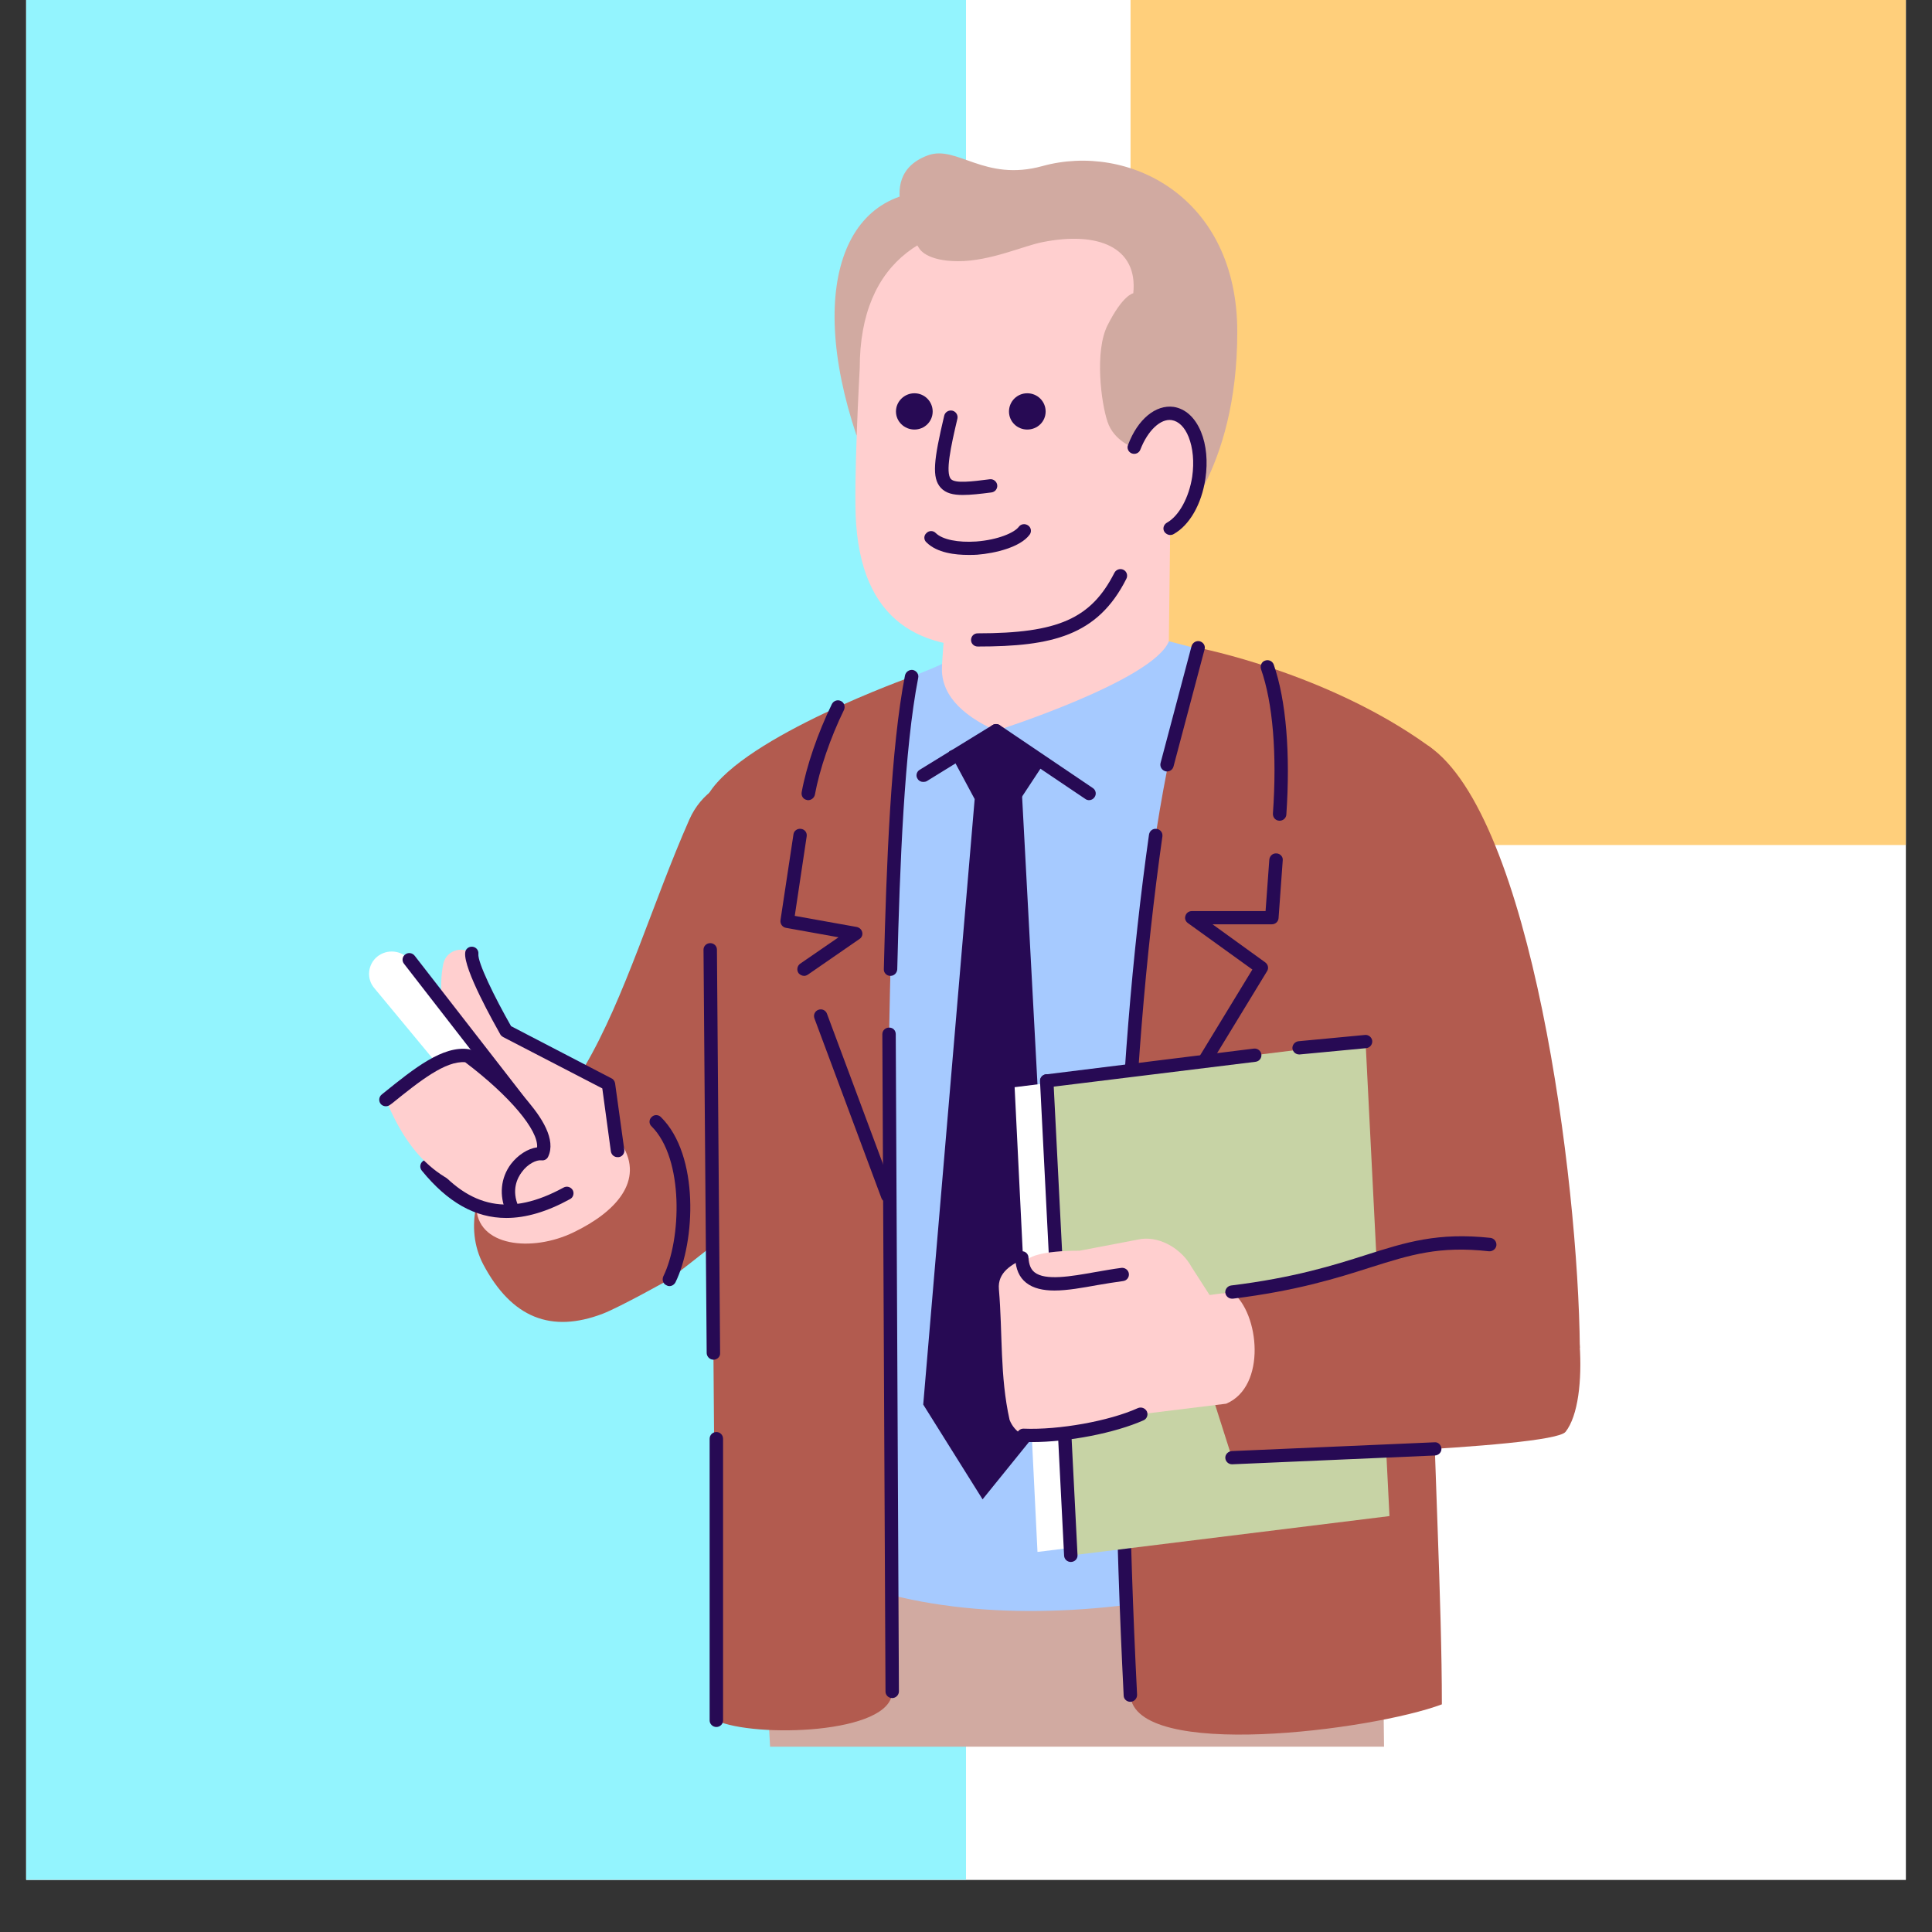 <svg xmlns="http://www.w3.org/2000/svg" xmlns:xlink="http://www.w3.org/1999/xlink" width="48" zoomAndPan="magnify" viewBox="0 0 36 36" height="48" preserveAspectRatio="xMidYMid meet" version="1.0"><rect x="0" y="0" width="36" height="36" fill="#333333" stroke="none"/><defs><clipPath id="3f7d98eced"><path d="M 0.488 0 L 35.512 0 L 35.512 35.027 L 0.488 35.027 Z M 0.488 0 " clip-rule="nonzero"/></clipPath><clipPath id="cce47fd0d4"><path d="M 0.488 0 L 18 0 L 18 35.027 L 0.488 35.027 Z M 0.488 0 " clip-rule="nonzero"/></clipPath><clipPath id="2634125faa"><path d="M 21.066 0 L 35.512 0 L 35.512 15.762 L 21.066 15.762 Z M 21.066 0 " clip-rule="nonzero"/></clipPath><clipPath id="b6c273e685"><path d="M 6.824 17 L 10 17 L 10 22 L 6.824 22 Z M 6.824 17 " clip-rule="nonzero"/></clipPath><clipPath id="bc3d20dc5c"><path d="M 14 28 L 27 28 L 27 32.547 L 14 32.547 Z M 14 28 " clip-rule="nonzero"/></clipPath><clipPath id="950677a269"><path d="M 16 2.629 L 24 2.629 L 24 10 L 16 10 Z M 16 2.629 " clip-rule="nonzero"/></clipPath><clipPath id="15c7c09691"><path d="M 20 12 L 28 12 L 28 32.547 L 20 32.547 Z M 20 12 " clip-rule="nonzero"/></clipPath><clipPath id="266d793747"><path d="M 13 12 L 17 12 L 17 32.547 L 13 32.547 Z M 13 12 " clip-rule="nonzero"/></clipPath><clipPath id="d08dc517bb"><path d="M 24 13 L 29.445 13 L 29.445 26 L 24 26 Z M 24 13 " clip-rule="nonzero"/></clipPath><clipPath id="250dfa0ab1"><path d="M 22.418 22.902 L 29.445 22.902 L 29.445 27.172 L 22.418 27.172 Z M 22.418 22.902 " clip-rule="nonzero"/></clipPath><clipPath id="4ec46b3485"><path d="M 13 26 L 14 26 L 14 32.547 L 13 32.547 Z M 13 26 " clip-rule="nonzero"/></clipPath></defs><g clip-path="url(#3f7d98eced)"><path fill="#ffffff" d="M 0.488 0 L 35.512 0 L 35.512 35.027 L 0.488 35.027 Z M 0.488 0 " fill-opacity="1" fill-rule="nonzero"/><path fill="#ffffff" d="M 0.488 0 L 35.512 0 L 35.512 35.027 L 0.488 35.027 Z M 0.488 0 " fill-opacity="1" fill-rule="nonzero"/></g><g clip-path="url(#cce47fd0d4)"><path fill="#93f4fe" d="M 0.488 0 L 18 0 L 18 35.027 L 0.488 35.027 Z M 0.488 0 " fill-opacity="1" fill-rule="nonzero"/></g><g clip-path="url(#2634125faa)"><path fill="#ffcf7b" d="M 21.066 0 L 35.512 0 L 35.512 15.746 L 21.066 15.746 Z M 21.066 0 " fill-opacity="1" fill-rule="nonzero"/></g><path fill="#b25b4f" d="M 12.473 23.84 C 12.473 23.84 11.555 24.355 11.23 24.48 C 10.273 24.844 9.535 24.562 9.004 23.559 C 8.828 23.223 8.793 22.836 8.875 22.469 L 9.254 20.82 L 10.891 19.879 C 11.961 19.305 13.793 22.457 12.473 23.84 " fill-opacity="1" fill-rule="nonzero"/><path fill="#b25b4f" d="M 16.852 19.988 C 16.246 20.773 14.75 22.074 12.473 23.84 C 13.27 22.625 12.227 19.742 10.891 19.879 C 11.648 18.59 12.156 16.832 12.844 15.273 C 13.285 14.27 14.676 14.152 15.301 15.055 L 16.645 16.934 C 17.059 17.504 17.281 19.43 16.852 19.988 " fill-opacity="1" fill-rule="nonzero"/><path fill="#270a54" d="M 12.473 23.965 C 12.453 23.965 12.438 23.961 12.418 23.949 C 12.355 23.922 12.332 23.848 12.359 23.785 C 12.695 23.102 12.75 21.594 12.141 20.988 C 12.09 20.941 12.09 20.863 12.141 20.816 C 12.188 20.766 12.266 20.766 12.316 20.816 C 13.035 21.527 12.957 23.141 12.586 23.895 C 12.562 23.938 12.52 23.965 12.473 23.965 " fill-opacity="1" fill-rule="nonzero"/><path fill="#ffcfcf" d="M 8.875 22.469 C 8.875 23.23 9.914 23.34 10.691 22.961 C 11.469 22.586 12.012 22.004 11.59 21.328 C 11.305 20.867 10.527 20.754 9.75 21.133 C 8.973 21.508 8.875 21.906 8.875 22.469 " fill-opacity="1" fill-rule="nonzero"/><path fill="#ffcfcf" d="M 10.328 22.359 C 9.504 22.637 8.809 22.633 8.312 22.215 L 8.012 20.789 L 9.023 19.785 L 8.66 19.602 L 8.504 19.422 C 8.227 19.098 8.168 18.371 8.262 17.953 C 8.316 17.719 8.598 17.617 8.789 17.766 C 8.805 18.043 8.855 18.363 9.066 18.477 C 9.121 18.508 9.168 18.551 9.191 18.609 L 9.434 19.215 L 11.336 20.203 L 11.508 21.441 L 10.328 22.359 " fill-opacity="1" fill-rule="nonzero"/><path fill="#270a54" d="M 11.508 21.562 C 11.445 21.562 11.395 21.52 11.383 21.457 L 11.223 20.281 L 9.375 19.324 C 9.355 19.312 9.336 19.297 9.324 19.277 C 9.211 19.074 8.637 18.062 8.668 17.754 C 8.672 17.684 8.734 17.633 8.805 17.641 C 8.871 17.648 8.922 17.707 8.914 17.777 C 8.898 17.93 9.211 18.574 9.523 19.121 L 11.395 20.094 C 11.43 20.109 11.453 20.145 11.461 20.184 L 11.633 21.426 C 11.641 21.492 11.594 21.555 11.527 21.562 C 11.52 21.562 11.516 21.562 11.508 21.562 " fill-opacity="1" fill-rule="nonzero"/><path fill="#270a54" d="M 9.434 22.695 C 8.852 22.695 8.34 22.402 7.859 21.812 C 7.816 21.758 7.824 21.68 7.879 21.637 C 7.934 21.594 8.012 21.602 8.055 21.656 C 8.754 22.523 9.512 22.668 10.5 22.129 C 10.562 22.094 10.637 22.117 10.672 22.176 C 10.703 22.234 10.684 22.312 10.621 22.344 C 10.195 22.578 9.801 22.695 9.434 22.695 " fill-opacity="1" fill-rule="nonzero"/><g clip-path="url(#b6c273e685)"><path fill="#ffffff" d="M 9.773 21.133 C 9.594 21.281 9.328 21.254 9.18 21.074 L 6.973 18.41 C 6.824 18.234 6.852 17.969 7.031 17.824 C 7.211 17.68 7.48 17.703 7.625 17.883 L 9.832 20.547 C 9.98 20.727 9.957 20.988 9.773 21.133 " fill-opacity="1" fill-rule="nonzero"/></g><path fill="#270a54" d="M 9.762 20.754 C 9.723 20.754 9.688 20.738 9.66 20.707 L 7.527 17.957 C 7.484 17.902 7.496 17.824 7.551 17.785 C 7.605 17.742 7.684 17.754 7.727 17.809 L 9.859 20.555 C 9.902 20.609 9.891 20.688 9.836 20.727 C 9.812 20.746 9.789 20.754 9.762 20.754 " fill-opacity="1" fill-rule="nonzero"/><path fill="#ffcfcf" d="M 9.477 22.266 C 9.559 21.859 9.637 21.414 10.102 21.5 C 10.305 21.07 9.473 20.238 8.719 19.676 C 8.277 19.605 7.75 20.039 7.191 20.492 C 7.645 21.598 8.312 22.215 9.477 22.266 " fill-opacity="1" fill-rule="nonzero"/><path fill="#270a54" d="M 9.551 22.66 C 9.5 22.66 9.457 22.633 9.434 22.586 C 9.297 22.277 9.328 21.949 9.52 21.691 C 9.652 21.52 9.836 21.402 10.008 21.379 C 10.035 21.062 9.5 20.422 8.668 19.793 C 8.301 19.762 7.82 20.145 7.312 20.555 L 7.27 20.586 C 7.215 20.629 7.137 20.621 7.094 20.57 C 7.051 20.516 7.059 20.438 7.113 20.395 L 7.152 20.363 C 7.719 19.906 8.254 19.477 8.738 19.551 C 8.758 19.555 8.777 19.562 8.793 19.574 C 9.199 19.883 10.508 20.926 10.215 21.551 C 10.195 21.598 10.145 21.629 10.09 21.621 C 9.996 21.609 9.832 21.688 9.723 21.84 C 9.641 21.949 9.523 22.176 9.664 22.488 C 9.691 22.551 9.664 22.625 9.602 22.652 C 9.582 22.656 9.566 22.66 9.551 22.66 " fill-opacity="1" fill-rule="nonzero"/><g clip-path="url(#bc3d20dc5c)"><path fill="#d1aaa1" d="M 25.742 28.516 L 26.027 52.695 C 24.457 52.695 24.656 54.234 21.996 53.875 L 19.844 37.141 L 19.82 53.754 C 18.809 53.988 17.199 53.656 15.469 53.035 L 14.129 28.516 L 25.742 28.516 " fill-opacity="1" fill-rule="nonzero"/></g><path fill="#a6caff" d="M 26.445 14.484 C 24.84 19.695 25.742 24.75 25.742 28.516 C 22.918 30.004 17.066 30.977 14.129 28.516 L 14.473 14.574 C 15.363 13.297 17.371 12.727 17.371 12.727 L 21.52 12.09 C 21.52 12.09 24.668 12.449 26.445 14.484 " fill-opacity="1" fill-rule="nonzero"/><path fill="#d1aaa1" d="M 17.855 3.602 C 15.777 3.254 14.996 5.246 15.961 8.117 L 17.855 3.602 " fill-opacity="1" fill-rule="nonzero"/><path fill="#ffcfcf" d="M 17.715 10.059 L 17.504 13.086 C 17.516 14.027 21.773 13.832 21.777 12.176 L 21.805 9.848 L 17.715 10.059 " fill-opacity="1" fill-rule="nonzero"/><path fill="#ffcfcf" d="M 21.805 9.848 C 21.039 11.312 19.957 11.953 18.699 12.043 C 17.352 12.141 16.098 11.75 15.953 9.77 C 15.898 9.043 16.02 6.859 16.02 6.859 C 16.02 4.828 17.32 4.043 19.141 4.191 C 22.359 4.566 22.359 6.301 22.359 7.949 L 21.805 9.848 " fill-opacity="1" fill-rule="nonzero"/><g clip-path="url(#950677a269)"><path fill="#d1aaa1" d="M 20.637 7.859 C 20.516 7.5 20.395 6.543 20.637 6.062 C 20.926 5.488 21.117 5.465 21.117 5.465 C 21.207 4.605 20.457 4.305 19.426 4.512 C 19.078 4.578 18.457 4.867 17.855 4.867 C 17.25 4.867 17.129 4.629 17.129 4.629 C 17.129 4.629 16.203 3.297 17.289 2.895 C 17.832 2.695 18.34 3.395 19.426 3.094 C 21.016 2.656 23.055 3.652 23.055 6.184 C 23.055 8.816 21.844 9.891 21.844 9.891 L 21.723 8.816 L 21.117 8.336 C 21.117 8.336 20.758 8.219 20.637 7.859 " fill-opacity="1" fill-rule="nonzero"/></g><path fill="#270a54" d="M 17.379 7.668 C 17.379 7.855 17.227 8.004 17.039 8.004 C 16.852 8.004 16.695 7.855 16.695 7.668 C 16.695 7.48 16.852 7.328 17.039 7.328 C 17.227 7.328 17.379 7.48 17.379 7.668 " fill-opacity="1" fill-rule="nonzero"/><path fill="#270a54" d="M 19.484 7.668 C 19.484 7.855 19.332 8.004 19.141 8.004 C 18.953 8.004 18.801 7.855 18.801 7.668 C 18.801 7.48 18.953 7.328 19.141 7.328 C 19.332 7.328 19.484 7.48 19.484 7.668 " fill-opacity="1" fill-rule="nonzero"/><path fill="#ffcfcf" d="M 21.035 8.711 C 20.945 9.316 21.164 9.852 21.523 9.902 C 21.883 9.957 22.25 9.508 22.34 8.898 C 22.43 8.293 22.211 7.758 21.852 7.707 C 21.492 7.652 21.129 8.102 21.035 8.711 " fill-opacity="1" fill-rule="nonzero"/><path fill="#270a54" d="M 21.805 9.969 C 21.762 9.969 21.719 9.945 21.695 9.906 C 21.66 9.848 21.684 9.773 21.746 9.738 C 21.969 9.613 22.156 9.27 22.215 8.883 C 22.254 8.609 22.23 8.348 22.148 8.141 C 22.074 7.957 21.961 7.848 21.832 7.828 C 21.625 7.797 21.387 8.023 21.25 8.375 C 21.227 8.441 21.156 8.473 21.09 8.449 C 21.027 8.426 20.992 8.352 21.02 8.289 C 21.199 7.812 21.535 7.535 21.871 7.582 C 22.09 7.617 22.27 7.781 22.379 8.047 C 22.48 8.293 22.508 8.602 22.461 8.918 C 22.391 9.395 22.164 9.789 21.867 9.953 C 21.848 9.965 21.824 9.969 21.805 9.969 " fill-opacity="1" fill-rule="nonzero"/><path fill="#270a54" d="M 18.043 10.34 C 17.805 10.34 17.461 10.305 17.262 10.105 C 17.211 10.059 17.211 9.98 17.262 9.934 C 17.309 9.883 17.391 9.883 17.438 9.934 C 17.562 10.055 17.852 10.113 18.191 10.09 C 18.598 10.059 18.902 9.926 18.984 9.816 C 19.023 9.762 19.102 9.75 19.16 9.793 C 19.215 9.832 19.227 9.91 19.184 9.965 C 19.012 10.195 18.551 10.309 18.211 10.336 C 18.168 10.34 18.109 10.34 18.043 10.34 " fill-opacity="1" fill-rule="nonzero"/><path fill="#270a54" d="M 18.219 12.047 C 18.148 12.047 18.094 11.992 18.094 11.926 C 18.094 11.855 18.148 11.801 18.219 11.801 C 19.715 11.801 20.332 11.527 20.766 10.672 C 20.797 10.613 20.871 10.586 20.934 10.617 C 20.996 10.648 21.02 10.723 20.988 10.785 C 20.453 11.848 19.602 12.047 18.219 12.047 " fill-opacity="1" fill-rule="nonzero"/><path fill="#270a54" d="M 17.941 9.223 C 17.758 9.223 17.625 9.191 17.531 9.09 C 17.359 8.902 17.398 8.574 17.594 7.746 C 17.609 7.68 17.676 7.637 17.746 7.652 C 17.812 7.668 17.855 7.734 17.84 7.801 C 17.715 8.328 17.613 8.809 17.719 8.926 C 17.797 9.012 18.109 8.973 18.445 8.93 C 18.512 8.922 18.574 8.973 18.582 9.039 C 18.59 9.105 18.543 9.168 18.473 9.176 C 18.266 9.203 18.09 9.223 17.941 9.223 " fill-opacity="1" fill-rule="nonzero"/><path fill="#270a54" d="M 18.199 14.449 L 17.203 26.172 L 18.309 27.938 L 19.656 26.273 L 19.035 14.648 L 18.199 14.449 " fill-opacity="1" fill-rule="nonzero"/><path fill="#a6caff" d="M 23.398 12.371 C 23.133 12.992 21.633 14.242 20.293 14.785 L 19.184 14 L 18.559 13.691 L 18.148 13.797 L 17.203 14.449 C 16.637 14.051 16.453 13.477 16.355 12.973 C 16.633 12.699 17.191 12.551 17.555 12.371 C 17.504 12.914 17.895 13.312 18.559 13.617 C 18.559 13.617 21.48 12.688 21.781 11.949 L 23.398 12.371 " fill-opacity="1" fill-rule="nonzero"/><path fill="#270a54" d="M 18.559 13.617 L 17.684 14 L 18.16 14.887 L 19.016 14.887 L 19.469 14.199 L 18.559 13.617 " fill-opacity="1" fill-rule="nonzero"/><path fill="#270a54" d="M 20.293 14.91 C 20.27 14.91 20.242 14.902 20.223 14.887 L 18.488 13.719 C 18.434 13.68 18.418 13.602 18.457 13.547 C 18.496 13.488 18.574 13.477 18.629 13.512 L 20.363 14.684 C 20.422 14.723 20.434 14.801 20.395 14.855 C 20.371 14.891 20.332 14.91 20.293 14.91 " fill-opacity="1" fill-rule="nonzero"/><path fill="#270a54" d="M 17.203 14.57 C 17.16 14.57 17.121 14.551 17.098 14.512 C 17.059 14.457 17.078 14.379 17.137 14.344 L 18.492 13.512 C 18.551 13.473 18.629 13.492 18.664 13.551 C 18.703 13.609 18.684 13.684 18.625 13.719 L 17.27 14.555 C 17.25 14.566 17.227 14.57 17.203 14.57 " fill-opacity="1" fill-rule="nonzero"/><g clip-path="url(#15c7c09691)"><path fill="#b25b4f" d="M 22.324 12.07 C 22.324 12.07 24.723 12.531 26.617 13.898 C 27.281 14.375 27.133 16.121 27.004 16.93 C 26.285 21.426 26.867 27.922 26.867 31.758 C 25.566 32.246 21.145 32.809 21.062 31.586 C 21.062 31.586 20.254 18.398 22.324 12.07 " fill-opacity="1" fill-rule="nonzero"/></g><g clip-path="url(#266d793747)"><path fill="#b25b4f" d="M 16.988 12.609 C 16.266 15.863 16.625 31.516 16.625 31.52 C 16.625 32.32 14.043 32.383 13.348 32.059 L 13.211 14.781 C 13.879 13.715 16.988 12.609 16.988 12.609 " fill-opacity="1" fill-rule="nonzero"/></g><path fill="#270a54" d="M 23.844 15.293 C 23.84 15.293 23.836 15.293 23.836 15.293 C 23.766 15.289 23.715 15.23 23.719 15.16 C 23.797 14.055 23.719 13.098 23.496 12.465 C 23.477 12.398 23.512 12.328 23.574 12.309 C 23.641 12.285 23.711 12.32 23.734 12.383 C 23.965 13.047 24.047 14.039 23.969 15.18 C 23.965 15.242 23.91 15.293 23.844 15.293 " fill-opacity="1" fill-rule="nonzero"/><path fill="#270a54" d="M 20.965 22.32 C 20.945 22.32 20.922 22.312 20.902 22.301 C 20.844 22.266 20.824 22.191 20.859 22.133 L 23.336 18.066 L 22.133 17.199 C 22.09 17.168 22.07 17.113 22.09 17.062 C 22.105 17.012 22.152 16.977 22.207 16.977 L 23.582 16.977 L 23.652 16.016 C 23.66 15.945 23.719 15.895 23.789 15.902 C 23.855 15.906 23.91 15.965 23.902 16.031 L 23.824 17.109 C 23.82 17.172 23.766 17.223 23.699 17.223 L 22.594 17.223 L 23.578 17.934 C 23.629 17.973 23.645 18.043 23.609 18.098 L 21.074 22.258 C 21.051 22.297 21.008 22.32 20.965 22.32 " fill-opacity="1" fill-rule="nonzero"/><path fill="#270a54" d="M 15.059 14.91 C 15.051 14.91 15.043 14.91 15.035 14.906 C 14.969 14.895 14.926 14.832 14.938 14.762 C 15.027 14.273 15.238 13.66 15.5 13.121 C 15.531 13.059 15.605 13.031 15.668 13.062 C 15.73 13.09 15.754 13.164 15.727 13.227 C 15.473 13.746 15.27 14.34 15.184 14.809 C 15.172 14.867 15.117 14.91 15.059 14.91 " fill-opacity="1" fill-rule="nonzero"/><path fill="#270a54" d="M 14.984 18.184 C 14.945 18.184 14.906 18.164 14.879 18.133 C 14.84 18.074 14.855 17.996 14.91 17.957 L 15.625 17.465 L 14.645 17.289 C 14.578 17.277 14.535 17.215 14.543 17.148 L 14.785 15.547 C 14.793 15.48 14.859 15.434 14.926 15.445 C 14.996 15.453 15.043 15.516 15.031 15.586 L 14.809 17.066 L 15.965 17.273 C 16.016 17.285 16.055 17.32 16.066 17.371 C 16.078 17.418 16.059 17.469 16.016 17.496 L 15.055 18.16 C 15.031 18.176 15.008 18.184 14.984 18.184 " fill-opacity="1" fill-rule="nonzero"/><path fill="#270a54" d="M 16.539 22.402 C 16.488 22.402 16.438 22.371 16.422 22.32 L 15.176 18.977 C 15.152 18.91 15.184 18.84 15.25 18.816 C 15.316 18.793 15.387 18.824 15.41 18.891 L 16.656 22.234 C 16.68 22.297 16.645 22.371 16.582 22.395 C 16.566 22.398 16.551 22.402 16.539 22.402 " fill-opacity="1" fill-rule="nonzero"/><path fill="#270a54" d="M 21.062 31.711 C 20.996 31.711 20.938 31.66 20.938 31.594 C 20.621 25.277 20.777 20.031 21.41 15.551 C 21.422 15.48 21.484 15.434 21.551 15.445 C 21.621 15.453 21.668 15.516 21.66 15.582 C 21.027 20.051 20.871 25.281 21.188 31.582 C 21.188 31.648 21.137 31.707 21.066 31.711 C 21.066 31.711 21.062 31.711 21.062 31.711 " fill-opacity="1" fill-rule="nonzero"/><path fill="#270a54" d="M 21.746 14.375 C 21.738 14.375 21.727 14.375 21.715 14.371 C 21.648 14.352 21.609 14.285 21.625 14.219 L 22.203 12.039 C 22.223 11.973 22.289 11.934 22.355 11.949 C 22.426 11.969 22.465 12.035 22.445 12.102 L 21.867 14.281 C 21.852 14.34 21.801 14.375 21.746 14.375 " fill-opacity="1" fill-rule="nonzero"/><path fill="#270a54" d="M 16.625 31.641 C 16.555 31.641 16.5 31.586 16.5 31.52 L 16.441 19.27 C 16.441 19.203 16.496 19.148 16.566 19.148 C 16.641 19.145 16.691 19.203 16.691 19.27 L 16.75 31.516 C 16.75 31.586 16.691 31.641 16.625 31.641 " fill-opacity="1" fill-rule="nonzero"/><path fill="#270a54" d="M 16.594 18.184 C 16.594 18.184 16.59 18.184 16.59 18.184 C 16.52 18.184 16.465 18.125 16.469 18.059 C 16.516 16.098 16.602 13.914 16.863 12.586 C 16.879 12.516 16.945 12.473 17.012 12.484 C 17.078 12.5 17.125 12.562 17.109 12.633 C 16.852 13.945 16.766 16.113 16.719 18.062 C 16.715 18.129 16.66 18.184 16.594 18.184 " fill-opacity="1" fill-rule="nonzero"/><g clip-path="url(#d08dc517bb)"><path fill="#b25b4f" d="M 25.539 16.094 C 25.859 15.457 26.617 13.898 26.617 13.898 C 28.539 15.207 29.41 21.98 29.438 25.117 C 29.438 25.117 26.18 24.566 25.902 23.984 L 24.754 20.93 C 24.512 19.277 24.785 17.59 25.539 16.094 " fill-opacity="1" fill-rule="nonzero"/></g><path fill="#ffffff" d="M 19.332 28.918 L 25.27 28.184 L 24.848 19.523 L 18.906 20.258 L 19.332 28.918 " fill-opacity="1" fill-rule="nonzero"/><path fill="#c7d3a5" d="M 19.953 28.984 L 25.891 28.25 L 25.445 19.406 L 19.504 20.141 L 19.953 28.984 " fill-opacity="1" fill-rule="nonzero"/><path fill="#270a54" d="M 19.953 29.105 C 19.887 29.105 19.832 29.055 19.828 28.988 L 19.379 20.148 C 19.375 20.078 19.43 20.02 19.5 20.016 C 19.57 20.016 19.625 20.066 19.629 20.133 L 20.078 28.977 C 20.082 29.047 20.027 29.102 19.957 29.105 C 19.957 29.105 19.953 29.105 19.953 29.105 " fill-opacity="1" fill-rule="nonzero"/><path fill="#270a54" d="M 19.504 20.266 C 19.441 20.266 19.391 20.219 19.383 20.156 C 19.371 20.09 19.422 20.027 19.488 20.02 L 23.363 19.539 C 23.43 19.531 23.496 19.578 23.504 19.648 C 23.512 19.715 23.465 19.777 23.395 19.785 L 19.52 20.262 C 19.516 20.266 19.512 20.266 19.504 20.266 " fill-opacity="1" fill-rule="nonzero"/><path fill="#270a54" d="M 24.207 19.648 C 24.145 19.648 24.09 19.602 24.082 19.535 C 24.078 19.469 24.129 19.41 24.195 19.402 L 25.434 19.285 C 25.5 19.277 25.562 19.328 25.57 19.395 C 25.574 19.465 25.527 19.523 25.457 19.531 L 24.219 19.648 C 24.215 19.648 24.211 19.648 24.207 19.648 " fill-opacity="1" fill-rule="nonzero"/><g clip-path="url(#250dfa0ab1)"><path fill="#b25b4f" d="M 22.957 24.074 C 24.855 23.727 25.77 23.285 25.77 23.285 C 25.77 23.285 28.367 22.398 28.988 23.34 C 29.465 24.066 29.641 26.082 29.172 26.68 C 28.918 27 22.957 27.164 22.957 27.164 L 22.555 25.902 C 22.555 25.902 22.09 24.074 22.957 24.074 " fill-opacity="1" fill-rule="nonzero"/></g><path fill="#ffcfcf" d="M 21.254 26.352 L 22.848 26.156 C 23.605 25.836 23.469 24.469 22.957 24.074 L 20.52 24.406 L 21.254 26.352 " fill-opacity="1" fill-rule="nonzero"/><path fill="#ffcfcf" d="M 21.176 24.551 L 22.555 24.156 L 22.203 23.609 C 22.035 23.297 21.648 23.039 21.266 23.086 L 20.117 23.305 C 18.734 23.305 18.844 23.738 19.797 24.023 L 21.176 24.551 " fill-opacity="1" fill-rule="nonzero"/><path fill="#ffcfcf" d="M 19.152 23.426 C 18.836 23.555 18.586 23.715 18.613 24.023 C 18.684 24.848 18.629 25.637 18.812 26.457 C 18.902 26.691 19.141 26.832 19.391 26.805 C 19.848 26.758 20.727 26.621 21.254 26.352 L 21.227 23.648 C 20.508 23.895 19.25 24.172 19.152 23.426 " fill-opacity="1" fill-rule="nonzero"/><path fill="#270a54" d="M 19.648 24.047 C 19.438 24.047 19.254 24.008 19.121 23.902 C 18.992 23.801 18.926 23.645 18.918 23.445 C 18.914 23.375 18.969 23.316 19.035 23.316 C 19.105 23.309 19.164 23.367 19.164 23.434 C 19.172 23.562 19.207 23.652 19.277 23.707 C 19.477 23.867 19.953 23.785 20.41 23.703 C 20.57 23.676 20.738 23.645 20.895 23.625 C 20.961 23.617 21.027 23.664 21.035 23.734 C 21.043 23.801 20.996 23.863 20.926 23.871 C 20.773 23.891 20.613 23.918 20.453 23.945 C 20.168 23.996 19.891 24.047 19.648 24.047 " fill-opacity="1" fill-rule="nonzero"/><path fill="#270a54" d="M 19.227 26.871 C 19.172 26.871 19.117 26.867 19.066 26.867 C 18.996 26.863 18.941 26.805 18.945 26.738 C 18.949 26.668 19.012 26.617 19.074 26.621 C 19.73 26.648 20.668 26.48 21.203 26.238 C 21.266 26.211 21.34 26.238 21.371 26.301 C 21.398 26.363 21.371 26.438 21.309 26.465 C 20.773 26.703 19.906 26.871 19.227 26.871 " fill-opacity="1" fill-rule="nonzero"/><path fill="#270a54" d="M 22.957 24.199 C 22.895 24.199 22.84 24.152 22.832 24.09 C 22.824 24.023 22.875 23.961 22.941 23.953 C 24.113 23.809 24.859 23.574 25.457 23.383 C 26.203 23.145 26.793 22.961 27.773 23.066 C 27.84 23.074 27.891 23.137 27.883 23.207 C 27.875 23.273 27.812 23.32 27.746 23.316 C 26.816 23.211 26.277 23.383 25.535 23.617 C 24.926 23.812 24.168 24.051 22.973 24.199 C 22.969 24.199 22.961 24.199 22.957 24.199 " fill-opacity="1" fill-rule="nonzero"/><path fill="#270a54" d="M 22.957 27.285 C 22.891 27.285 22.836 27.234 22.832 27.168 C 22.828 27.102 22.883 27.043 22.953 27.039 L 26.73 26.875 C 26.793 26.867 26.855 26.922 26.859 26.992 C 26.863 27.059 26.809 27.117 26.738 27.121 L 22.961 27.285 C 22.961 27.285 22.961 27.285 22.957 27.285 " fill-opacity="1" fill-rule="nonzero"/><path fill="#270a54" d="M 13.293 25.336 C 13.227 25.336 13.172 25.281 13.168 25.215 L 13.109 17.695 C 13.109 17.629 13.164 17.574 13.234 17.574 C 13.305 17.574 13.359 17.629 13.359 17.695 L 13.418 25.215 C 13.422 25.281 13.363 25.336 13.297 25.336 C 13.297 25.336 13.293 25.336 13.293 25.336 " fill-opacity="1" fill-rule="nonzero"/><g clip-path="url(#4ec46b3485)"><path fill="#270a54" d="M 13.348 32.18 C 13.281 32.18 13.223 32.125 13.223 32.059 L 13.223 26.809 C 13.223 26.738 13.281 26.684 13.348 26.684 C 13.418 26.684 13.473 26.738 13.473 26.809 L 13.473 32.059 C 13.473 32.125 13.418 32.18 13.348 32.18 " fill-opacity="1" fill-rule="nonzero"/></g></svg>